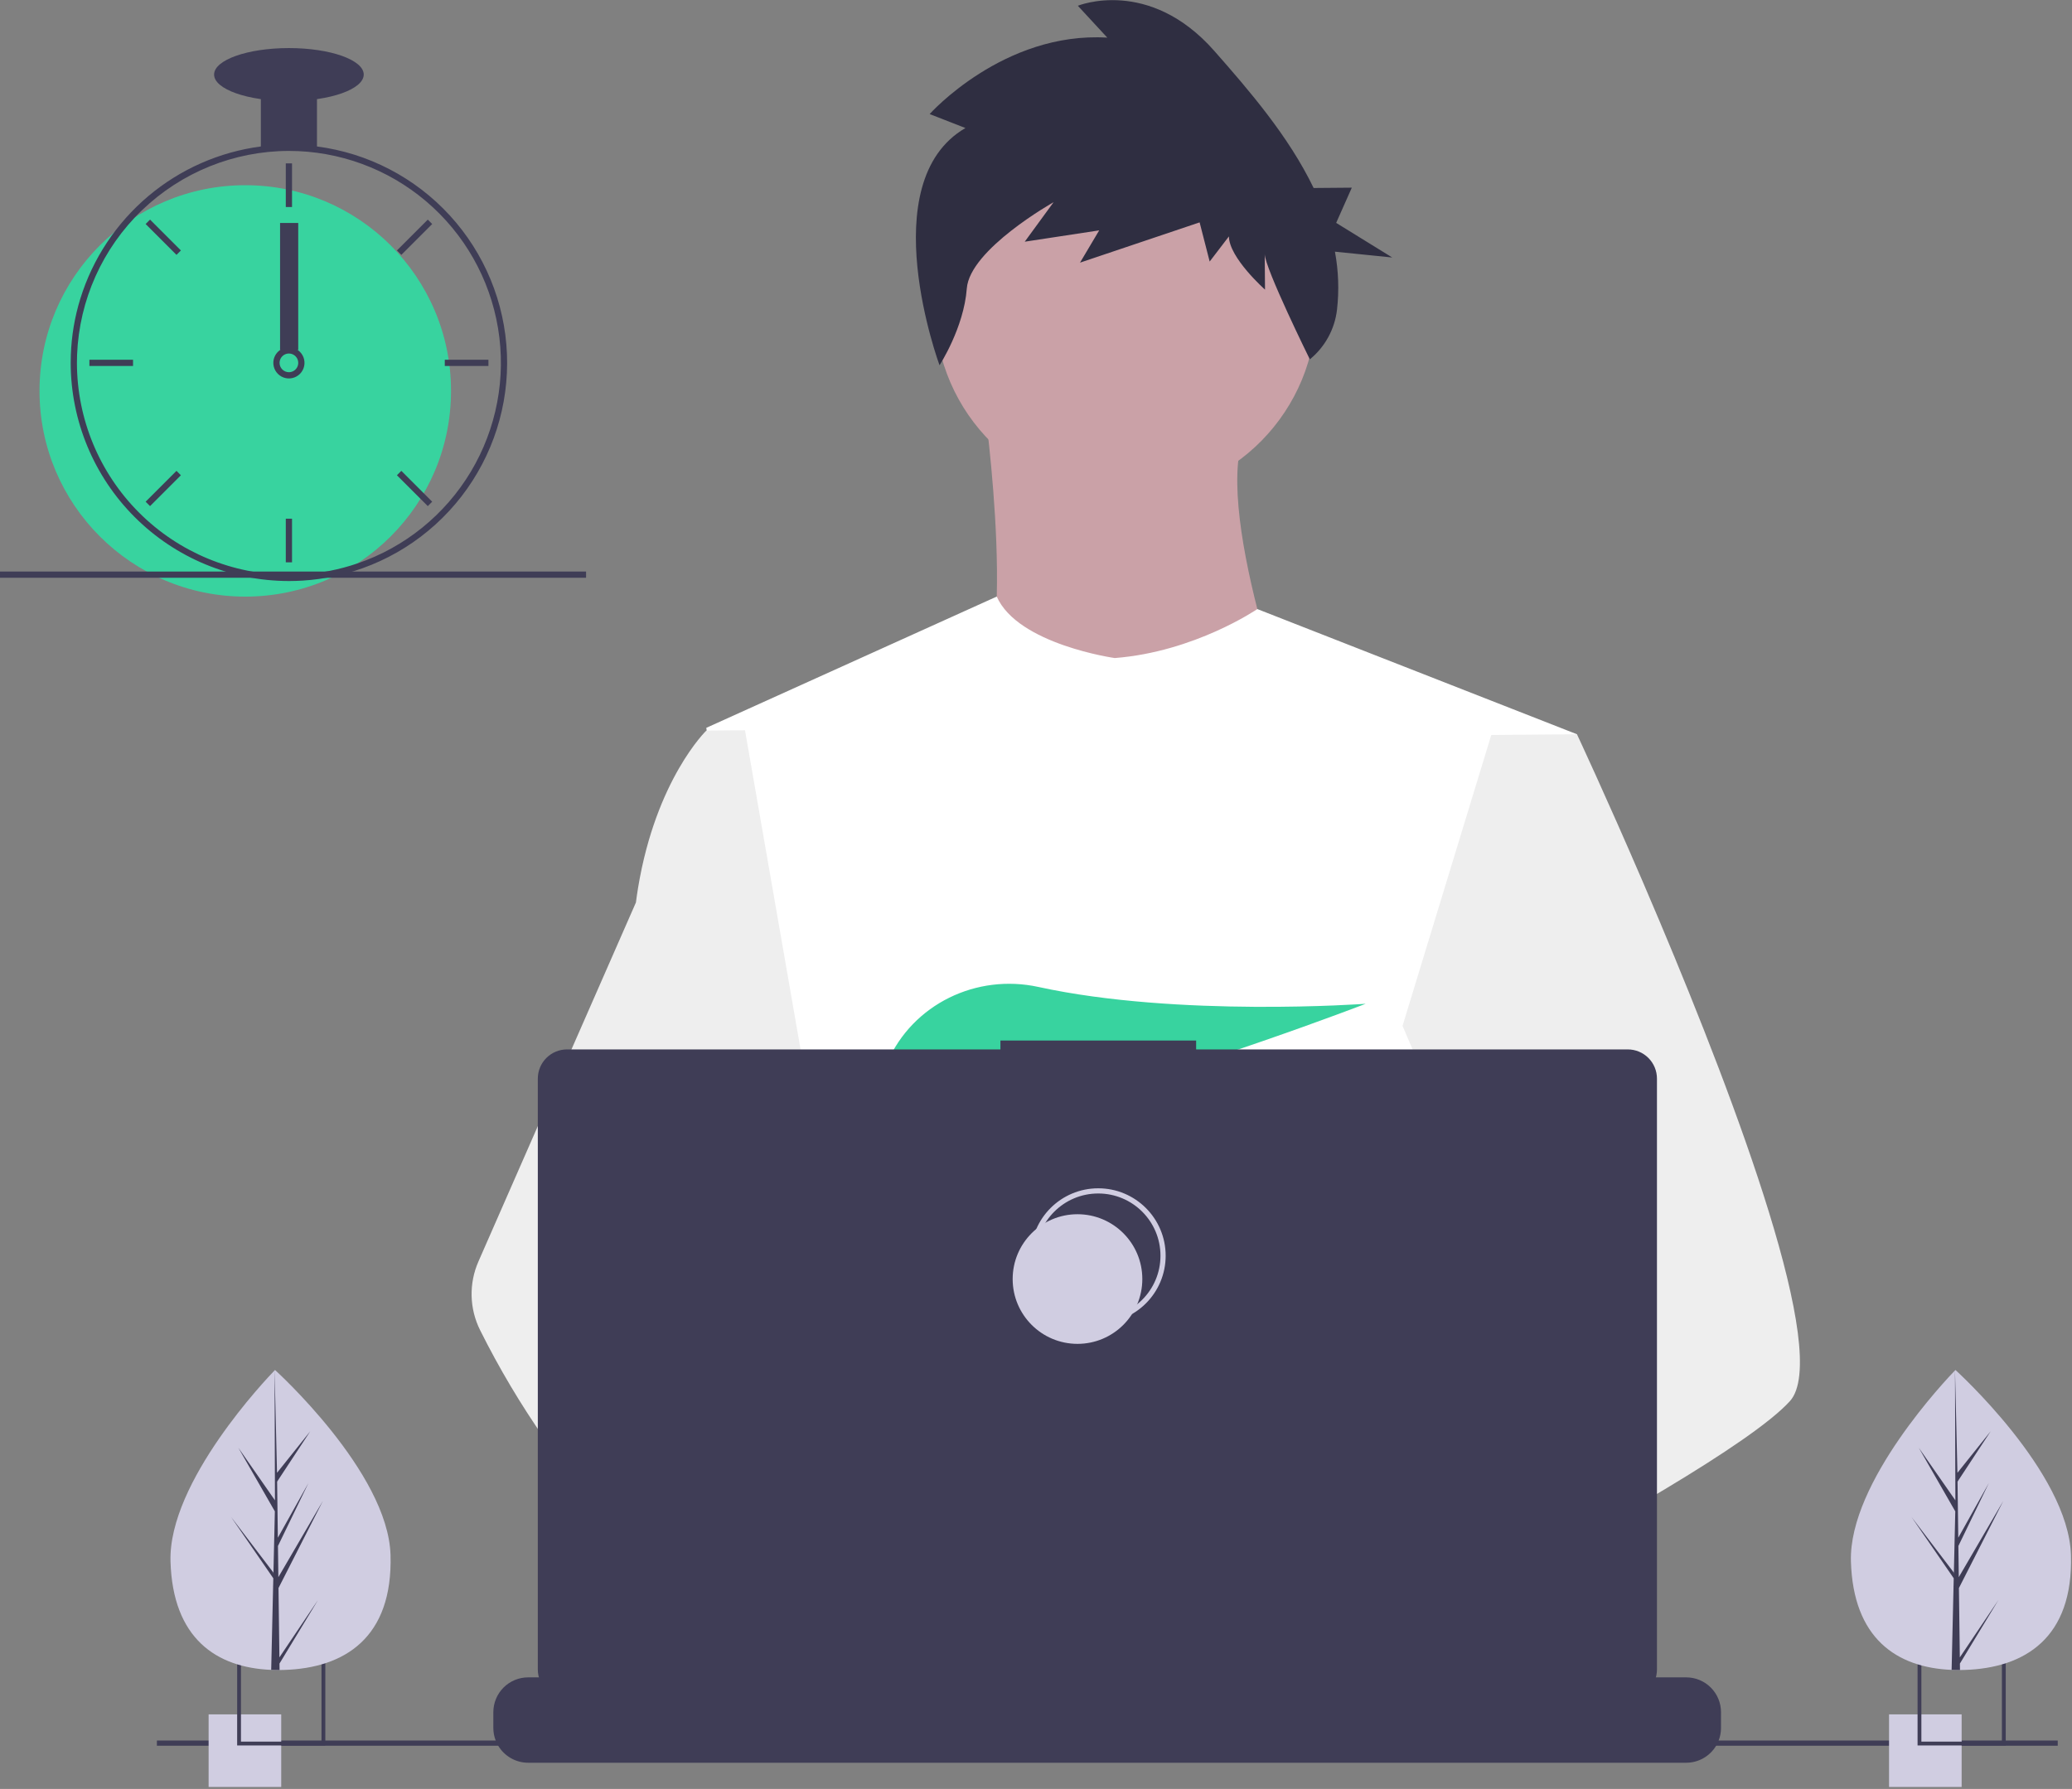         <svg
          width="799"
          height="690"
          viewBox="0 0 799 690"
          fill="none"
          xmlns="http://www.w3.org/2000/svg"
        >
          <rect x="0" y="0" width="799" height="690" fill="#808080" stroke="none"/>
          <g id="undraw_dev_productivity_umsq (1) 1" clip-path="url(#clip0)">
            <path
              id="Vector"
              d="M516.92 624.636C516.92 624.636 512.16 626.266 504.42 628.576C487.31 633.706 455.65 642.216 428.82 643.916C405.72 645.396 386.2 641.836 382.63 626.766C381.1 620.286 383.27 614.956 388 610.576C402.12 597.486 439 592.796 468.25 591.186C476.51 590.736 484.15 590.526 490.51 590.446C501.31 590.306 508.39 590.526 508.39 590.526L508.56 591.186L516.92 624.636Z"
              fill="#CAA1A7"
            />
            <path
              id="Vector_2"
              d="M436.99 672.586C418.61 695.346 342.73 647.666 316.19 629.886C310.41 626.016 306.97 623.566 306.97 623.566L331.25 591.186L338.94 580.936C338.94 580.936 345.82 584.586 355.99 590.526C356.36 590.746 356.73 590.966 357.11 591.186C365.88 596.336 376.89 603.066 388 610.576C403.33 620.946 418.83 632.776 428.82 643.916C438.59 654.806 443.08 665.036 436.99 672.586Z"
              fill="#CAA1A7"
            />
            <g id="me">
              <path
                id="Vector_3"
                d="M434.672 191.952C475.283 191.607 507.926 158.406 507.582 117.795C507.237 77.183 474.036 44.54 433.425 44.885C392.813 45.229 360.17 78.43 360.515 119.042C360.859 159.653 394.06 192.296 434.672 191.952Z"
                fill="#CAA1A7"
              />
              <path
                id="Vector_4"
                d="M379.477 155.65C379.477 155.65 394.216 259.972 373.002 271.875C351.787 283.779 499.929 283.588 499.929 283.588C499.929 283.588 466.124 193.284 480.809 165.449L379.477 155.65Z"
                fill="#CAA1A7"
              />
              <path
                id="Vector_5"
                d="M608.101 283.199L596.257 339.402L571.214 458.308L570.49 464.815L562.138 540.138L556.582 590.177L552.857 623.79C528.584 636.526 510.988 645.326 510.988 645.326C510.988 645.326 509.404 637.719 506.871 627.99C489.805 633.265 458.218 642.043 431.404 643.97C441.266 654.777 445.842 664.969 439.817 672.57C421.63 695.485 345.349 648.45 318.659 630.896C318.077 635.158 317.879 639.464 318.068 643.762L297.626 628.314L299.331 592.359L302.206 531.522L305.819 455.229C304.448 451.975 303.294 448.634 302.364 445.228C295.956 423.161 288.032 379.057 281.928 342.067C277.016 312.298 273.302 287.138 272.517 281.785C272.411 281.086 272.358 280.726 272.358 280.726L384.363 230.094C392.509 248.556 429.865 253.809 429.865 253.809C460.756 251.417 484.847 234.913 484.847 234.913L608.101 283.199Z"
                fill="white"
              />
              <path
                id="Vector_6"
                d="M372.285 49.381L358.49 43.993C358.49 43.993 386.969 12.1 426.99 14.513L415.635 2.224C415.635 2.224 443.04 -9.018 468.283 19.667C481.553 34.747 496.908 52.474 506.557 72.508L521.281 72.383L515.251 85.966L536.874 99.315L514.777 97.072C516.155 104.471 516.421 112.034 515.566 119.511C514.683 126.991 510.928 133.835 505.094 138.598V138.598C505.094 138.598 487.743 103.449 487.696 97.944L487.813 111.705C487.813 111.705 473.959 99.437 473.889 91.181L466.471 100.877L462.593 85.772L416.475 101.301L423.87 88.853L395.157 93.225L406.278 77.992C406.278 77.992 373.932 96.157 372.811 111.304C371.689 126.452 362.299 140.875 362.299 140.875C362.299 140.875 336.213 70.329 372.285 49.381Z"
                fill="#2F2E41"
              />
              <path
                id="Vector_7"
                d="M690.215 540.422C682.794 548.605 664.338 560.992 641.951 574.422C633.623 579.413 624.757 584.559 615.71 589.676C594.122 601.889 571.514 614.001 552.857 623.79C528.584 636.526 510.988 645.326 510.988 645.326C510.988 645.326 509.403 637.719 506.871 627.99C503.48 614.968 498.397 598.141 493.184 590.715C493.002 590.456 492.82 590.218 492.638 589.979C491.121 588.022 489.601 586.885 488.112 586.897L562.138 540.138L594.127 519.926L570.489 464.814L540.842 395.683L557.908 339.727L575.062 283.479L608.101 283.199C608.101 283.199 619.243 306.985 633.514 340.166C635.647 345.128 637.851 350.299 640.096 355.64C669.469 425.394 706.176 522.836 690.215 540.422Z"
                fill="#EEEEEE"
              />
              <path
                id="Vector_8"
                d="M358.123 591.2C355.41 591.212 352.702 591.456 350.029 591.928C327.074 596.073 320.47 616.94 318.659 630.896C318.077 635.158 317.879 639.464 318.068 643.761L297.626 628.314L290.178 622.687C272.316 616.628 256.353 605.733 242.483 592.84C230.449 581.456 219.634 568.849 210.213 555.223C200.831 541.793 192.448 527.692 185.134 513.034C183.094 508.943 181.977 504.454 181.864 499.884C181.751 495.314 182.644 490.775 184.48 486.588L209.154 430.327L245.218 348.098C245.471 346.146 245.752 344.237 246.059 342.371C252.995 300.511 272.367 281.786 272.367 281.786L287.286 281.659L297.778 341.932L310.813 416.815L302.364 445.227L282.839 510.845L302.205 531.522L358.123 591.2Z"
                fill="#EEEEEE"
              />
            </g>
            <path
              id="Vector_9"
              d="M372.877 415.806L385.631 430.686C390.37 429.783 395.319 428.721 400.416 427.529L396.752 415.806L405.71 426.256C459.707 412.975 526.637 387.155 526.637 387.155C526.637 387.155 454.379 392.453 400.428 380.666C376.558 375.451 351.998 387.284 342.202 409.668C336.508 422.679 337.403 433.951 357.596 433.951C364.419 433.835 371.223 433.195 377.949 432.037L372.877 415.806Z"
              fill="#38D39F"
            />
            <path
              id="Vector_10"
              d="M663.65 660.386V666.456C663.654 668.122 663.345 669.774 662.74 671.326C662.472 672.018 662.147 672.687 661.77 673.326C660.578 675.326 658.887 676.983 656.862 678.133C654.838 679.283 652.549 679.887 650.22 679.886H203.67C201.342 679.887 199.053 679.283 197.028 678.133C195.003 676.983 193.312 675.326 192.12 673.326C191.743 672.687 191.419 672.018 191.15 671.326C190.546 669.774 190.237 668.122 190.24 666.456V660.386C190.24 658.622 190.587 656.876 191.262 655.246C191.936 653.616 192.926 652.136 194.173 650.888C195.42 649.641 196.901 648.652 198.53 647.977C200.16 647.302 201.906 646.955 203.67 646.956H229.41V644.126C229.41 644.052 229.425 643.979 229.453 643.911C229.481 643.843 229.522 643.782 229.574 643.73C229.626 643.678 229.688 643.636 229.756 643.608C229.824 643.58 229.897 643.566 229.97 643.566H243.4C243.474 643.566 243.547 643.58 243.615 643.608C243.683 643.636 243.745 643.678 243.797 643.73C243.849 643.782 243.89 643.843 243.918 643.911C243.946 643.979 243.96 644.052 243.96 644.126V646.956H252.35V644.126C252.35 644.052 252.365 643.979 252.393 643.911C252.421 643.843 252.462 643.782 252.514 643.73C252.566 643.678 252.628 643.636 252.696 643.608C252.764 643.58 252.837 643.566 252.91 643.566H266.34C266.414 643.566 266.487 643.58 266.555 643.608C266.623 643.636 266.684 643.678 266.736 643.73C266.789 643.782 266.83 643.843 266.858 643.911C266.886 643.979 266.9 644.052 266.9 644.126V646.956H275.3V644.126C275.3 644.052 275.315 643.979 275.343 643.911C275.371 643.843 275.412 643.782 275.464 643.73C275.516 643.678 275.578 643.636 275.646 643.608C275.714 643.58 275.787 643.566 275.86 643.566H289.29C289.364 643.566 289.437 643.58 289.505 643.608C289.573 643.636 289.634 643.678 289.686 643.73C289.739 643.782 289.78 643.843 289.808 643.911C289.836 643.979 289.85 644.052 289.85 644.126V646.956H298.24V644.126C298.24 644.052 298.255 643.979 298.283 643.911C298.311 643.843 298.352 643.782 298.404 643.73C298.456 643.678 298.518 643.636 298.586 643.608C298.654 643.58 298.727 643.566 298.8 643.566H312.23C312.304 643.566 312.377 643.58 312.445 643.608C312.513 643.636 312.574 643.678 312.626 643.73C312.678 643.782 312.72 643.843 312.748 643.911C312.776 643.979 312.79 644.052 312.79 644.126V646.956H321.18V644.126C321.18 644.052 321.194 643.979 321.223 643.911C321.251 643.843 321.292 643.782 321.344 643.73C321.396 643.678 321.458 643.636 321.526 643.608C321.594 643.58 321.667 643.566 321.74 643.566H335.17C335.244 643.566 335.317 643.58 335.385 643.608C335.453 643.636 335.514 643.678 335.566 643.73C335.618 643.782 335.66 643.843 335.688 643.911C335.716 643.979 335.73 644.052 335.73 644.126V646.956H344.13V644.126C344.13 644.052 344.145 643.979 344.173 643.911C344.201 643.843 344.242 643.782 344.294 643.73C344.346 643.678 344.408 643.636 344.476 643.608C344.544 643.58 344.617 643.566 344.69 643.566H358.12C358.194 643.566 358.267 643.58 358.335 643.608C358.403 643.636 358.464 643.678 358.516 643.73C358.569 643.782 358.61 643.843 358.638 643.911C358.666 643.979 358.68 644.052 358.68 644.126V646.956H367.07V644.126C367.07 644.052 367.085 643.979 367.113 643.911C367.141 643.843 367.182 643.782 367.234 643.73C367.286 643.678 367.348 643.636 367.416 643.608C367.484 643.58 367.557 643.566 367.63 643.566H472.83C472.904 643.566 472.977 643.58 473.045 643.608C473.113 643.636 473.174 643.678 473.227 643.73C473.279 643.782 473.32 643.843 473.348 643.911C473.376 643.979 473.39 644.052 473.39 644.126V646.956H481.79V644.126C481.79 644.052 481.804 643.979 481.833 643.911C481.861 643.843 481.902 643.782 481.954 643.73C482.006 643.678 482.068 643.636 482.136 643.608C482.204 643.58 482.277 643.566 482.35 643.566H495.78C495.928 643.567 496.07 643.627 496.175 643.732C496.279 643.836 496.339 643.978 496.34 644.126V646.956H504.73V644.126C504.73 644.052 504.745 643.979 504.773 643.911C504.801 643.843 504.842 643.782 504.894 643.73C504.946 643.678 505.008 643.636 505.076 643.608C505.144 643.58 505.217 643.566 505.29 643.566H518.72C518.794 643.566 518.867 643.58 518.935 643.608C519.003 643.636 519.065 643.678 519.117 643.73C519.169 643.782 519.21 643.843 519.238 643.911C519.266 643.979 519.28 644.052 519.28 644.126V646.956H527.67V644.126C527.67 644.052 527.685 643.979 527.713 643.911C527.741 643.843 527.782 643.782 527.834 643.73C527.886 643.678 527.948 643.636 528.016 643.608C528.084 643.58 528.157 643.566 528.23 643.566H541.66C541.734 643.566 541.807 643.58 541.875 643.608C541.943 643.636 542.005 643.678 542.057 643.73C542.109 643.782 542.15 643.843 542.178 643.911C542.206 643.979 542.22 644.052 542.22 644.126V646.956H550.62V644.126C550.62 644.052 550.635 643.979 550.663 643.911C550.691 643.843 550.732 643.782 550.784 643.73C550.836 643.678 550.898 643.636 550.966 643.608C551.034 643.58 551.107 643.566 551.18 643.566H564.61C564.757 643.568 564.898 643.628 565.001 643.733C565.104 643.837 565.161 643.979 565.16 644.126V646.956H573.56V644.126C573.56 644.052 573.575 643.979 573.603 643.911C573.631 643.843 573.672 643.782 573.724 643.73C573.776 643.678 573.838 643.636 573.906 643.608C573.974 643.58 574.047 643.566 574.12 643.566H587.55C587.624 643.566 587.697 643.58 587.765 643.608C587.833 643.636 587.895 643.678 587.947 643.73C587.999 643.782 588.04 643.843 588.068 643.911C588.096 643.979 588.11 644.052 588.11 644.126V646.956H596.5V644.126C596.5 644.052 596.515 643.979 596.543 643.911C596.571 643.843 596.612 643.782 596.664 643.73C596.716 643.678 596.778 643.636 596.846 643.608C596.914 643.58 596.987 643.566 597.06 643.566H610.49C610.564 643.566 610.637 643.58 610.705 643.608C610.773 643.636 610.835 643.678 610.887 643.73C610.939 643.782 610.98 643.843 611.008 643.911C611.036 643.979 611.05 644.052 611.05 644.126V646.956H650.22C651.984 646.955 653.731 647.302 655.36 647.977C656.99 648.652 658.471 649.641 659.718 650.888C660.965 652.136 661.954 653.616 662.629 655.246C663.304 656.876 663.651 658.622 663.65 660.386Z"
              fill="#3F3D56"
            />
            <path
              id="Vector_11"
              d="M793.5 671.326H60.5V673.326H793.5V671.326Z"
              fill="#3F3D56"
            />
            <path
              id="Vector_12"
              d="M627.694 404.757H461.251V401.326H385.78V404.757H218.651C215.665 404.757 212.801 405.943 210.69 408.054C208.578 410.166 207.392 413.029 207.392 416.015V643.927C207.392 646.913 208.578 649.776 210.69 651.888C212.801 653.999 215.665 655.185 218.651 655.185H627.694C630.68 655.185 633.544 653.999 635.655 651.888C637.767 649.776 638.953 646.913 638.953 643.927V416.015C638.953 414.537 638.662 413.073 638.096 411.707C637.53 410.341 636.701 409.1 635.655 408.054C634.61 407.009 633.369 406.18 632.003 405.614C630.637 405.048 629.173 404.757 627.694 404.757Z"
              fill="#3F3D56"
            />
            <path
              id="Vector_13"
              d="M423.5 509.326C437.307 509.326 448.5 498.133 448.5 484.326C448.5 470.519 437.307 459.326 423.5 459.326C409.693 459.326 398.5 470.519 398.5 484.326C398.5 498.133 409.693 509.326 423.5 509.326Z"
              stroke="#D0CDE1"
              stroke-width="2"
              stroke-miterlimit="10"
            />
            <path
              id="Vector_14"
              d="M415.5 518.326C429.307 518.326 440.5 507.133 440.5 493.326C440.5 479.519 429.307 468.326 415.5 468.326C401.693 468.326 390.5 479.519 390.5 493.326C390.5 507.133 401.693 518.326 415.5 518.326Z"
              fill="#D0CDE1"
            />
            <path
              id="Vector_15"
              d="M108.446 661.223H80.446V689.223H108.446V661.223Z"
              fill="#D0CDE1"
            />
            <path
              id="Vector_16"
              d="M91.45 639.223V673.223H125.45V639.223H91.45ZM123.97 671.743H92.92V640.703H123.97V671.743Z"
              fill="#3F3D56"
            />
            <path
              id="Vector_17"
              d="M756.446 661.223H728.446V689.223H756.446V661.223Z"
              fill="#D0CDE1"
            />
            <path
              id="Vector_18"
              d="M739.45 639.223V673.223H773.45V639.223H739.45ZM771.97 671.743H740.92V640.703H771.97V671.743Z"
              fill="#3F3D56"
            />
            <path
              id="Vector_19"
              d="M94.58 230.113C138.399 230.113 173.921 194.592 173.921 150.773C173.921 106.955 138.399 71.433 94.58 71.433C50.762 71.433 15.24 106.955 15.24 150.773C15.24 194.592 50.762 230.113 94.58 230.113Z"
              fill="#38D39F"
            />
            <path
              id="Vector_20"
              d="M122.229 56.49C115.045 55.576 107.774 55.576 100.59 56.49C84.586 58.591 69.52 65.24 57.181 75.647C44.842 86.053 35.747 99.781 30.975 115.202C28.805 122.229 27.576 129.514 27.321 136.864C27.285 137.886 27.261 138.92 27.261 139.954C27.283 162.264 36.156 183.655 51.932 199.431C67.708 215.207 89.099 224.08 111.41 224.103C113.201 224.103 114.992 224.042 116.759 223.934C120.907 223.674 125.03 223.103 129.093 222.227C148.495 218.055 165.798 207.161 177.947 191.468C190.095 175.776 196.308 156.295 195.487 136.467C194.665 116.638 186.863 97.738 173.459 83.104C160.054 68.47 141.909 59.044 122.229 56.49H122.229ZM137.748 217.347H137.736C130.959 219.659 123.905 221.062 116.759 221.518C114.992 221.638 113.201 221.698 111.41 221.698C89.738 221.672 68.961 213.051 53.637 197.727C38.312 182.402 29.691 161.626 29.665 139.954C29.665 138.92 29.689 137.886 29.725 136.864C30.551 115.744 39.516 95.762 54.741 81.101C69.967 66.44 90.273 58.237 111.41 58.209C130.776 58.21 149.513 65.087 164.283 77.613C179.052 90.14 188.895 107.503 192.057 126.61C195.219 145.716 191.496 165.325 181.55 181.942C171.604 198.559 156.081 211.106 137.748 217.347H137.748Z"
              fill="#3F3D56"
            />
            <path
              id="Vector_21"
              d="M112.612 63.018H110.208V79.847H112.612V63.018Z"
              fill="#3F3D56"
            />
            <path
              id="Vector_22"
              d="M57.858 84.702L56.158 86.402L68.058 98.302L69.758 96.602L57.858 84.702Z"
              fill="#3F3D56"
            />
            <path
              id="Vector_23"
              d="M34.474 138.751V141.156H51.303V138.751H34.474Z"
              fill="#3F3D56"
            />
            <path
              id="Vector_24"
              d="M56.158 193.506L57.858 195.206L69.758 183.306L68.058 181.606L56.158 193.506Z"
              fill="#3F3D56"
            />
            <path
              id="Vector_25"
              d="M153.062 96.602L154.762 98.302L166.662 86.402L164.962 84.702L153.062 96.602Z"
              fill="#3F3D56"
            />
            <path
              id="Vector_26"
              d="M171.516 138.751V141.156H188.346V138.751H171.516Z"
              fill="#3F3D56"
            />
            <path
              id="Vector_27"
              d="M154.762 181.605L153.062 183.305L164.962 195.206L166.662 193.506L154.762 181.605Z"
              fill="#3F3D56"
            />
            <path
              id="Vector_28"
              d="M112.612 200.06H110.208V216.89H112.612V200.06Z"
              fill="#3F3D56"
            />
            <path
              id="Vector_29"
              d="M115.016 135.145C113.976 134.365 112.711 133.943 111.41 133.943C110.11 133.943 108.844 134.365 107.804 135.145C107.091 135.686 106.505 136.375 106.085 137.165C105.552 138.181 105.322 139.329 105.421 140.473C105.52 141.616 105.944 142.707 106.644 143.617C107.343 144.527 108.288 145.218 109.368 145.608C110.447 145.997 111.616 146.07 112.735 145.817C113.855 145.564 114.878 144.996 115.685 144.179C116.492 143.363 117.048 142.333 117.288 141.21C117.528 140.088 117.441 138.92 117.039 137.846C116.636 136.771 115.935 135.834 115.017 135.145H115.016ZM111.41 143.56C110.454 143.557 109.539 143.176 108.863 142.501C108.187 141.825 107.807 140.909 107.804 139.954C107.808 139.224 108.03 138.513 108.441 137.91C108.793 137.4 109.271 136.989 109.828 136.718C110.386 136.446 111.004 136.323 111.623 136.361C112.241 136.398 112.84 136.594 113.361 136.931C113.881 137.267 114.307 137.732 114.595 138.281C114.883 138.83 115.025 139.444 115.007 140.063C114.989 140.683 114.811 141.287 114.491 141.818C114.17 142.349 113.719 142.788 113.179 143.093C112.639 143.398 112.03 143.559 111.41 143.56V143.56Z"
              fill="#3F3D56"
            />
            <path
              id="Vector_30"
              d="M122.229 35.369H100.591V57.007H122.229V35.369Z"
              fill="#3F3D56"
            />
            <path
              id="Vector_31"
              d="M111.41 38.975C127.344 38.975 140.261 34.4 140.261 28.757C140.261 23.113 127.344 18.539 111.41 18.539C95.476 18.539 82.559 23.113 82.559 28.757C82.559 34.4 95.476 38.975 111.41 38.975Z"
              fill="#3F3D56"
            />
            <path id="clock-arrow" d="M115 86H108V135H115V86Z" fill="#3F3D56" />
            <path
              id="Vector_32"
              d="M226 220.44H0V222.844H226V220.44Z"
              fill="#3F3D56"
            />
            <g id="plant-left">
              <path
                id="Vector_33"
                d="M150.594 599.754C151.527 631.704 132.858 643.413 109.43 644.097C108.886 644.113 108.344 644.123 107.805 644.126C106.719 644.135 105.643 644.117 104.577 644.072C83.389 643.193 66.617 631.945 65.749 602.232C64.852 571.482 103.018 531.529 105.882 528.574L105.887 528.571C105.996 528.458 106.052 528.402 106.052 528.402C106.052 528.402 149.661 567.807 150.594 599.754Z"
                fill="#D0CDE1"
              />
              <path
                id="Vector_34"
                d="M107.744 639.255L122.626 617.124L107.774 641.636L107.805 644.126C106.719 644.135 105.643 644.117 104.577 644.072L105.315 612.06L105.295 611.813L105.322 611.766L105.393 608.741L89.095 585.078L105.374 606.477L105.432 607.116L105.989 582.93L91.912 558.397L106.029 578.681L105.882 528.574L105.882 528.407L105.887 528.571L106.821 568.062L119.651 552.021L106.863 571.464L107.143 593.098L118.949 571.984L107.187 596.279L107.343 608.308L124.512 578.897L107.395 612.505L107.744 639.255Z"
                fill="#3F3D56"
              />
            </g>
            <g id="plant-right">
              <path
                id="Vector_35"
                d="M798.594 599.754C799.527 631.704 780.858 643.413 757.43 644.097C756.886 644.113 756.344 644.123 755.805 644.126C754.719 644.135 753.643 644.117 752.577 644.072C731.389 643.193 714.617 631.945 713.749 602.232C712.851 571.482 751.018 531.529 753.882 528.574L753.887 528.571C753.996 528.458 754.052 528.402 754.052 528.402C754.052 528.402 797.661 567.807 798.594 599.754Z"
                fill="#D0CDE1"
              />
              <path
                id="Vector_36"
                d="M755.744 639.255L770.626 617.124L755.774 641.636L755.805 644.126C754.719 644.135 753.643 644.117 752.577 644.072L753.315 612.06L753.295 611.813L753.323 611.766L753.393 608.741L737.095 585.078L753.374 606.477L753.432 607.116L753.989 582.93L739.912 558.397L754.029 578.681L753.882 528.574L753.882 528.407L753.887 528.571L754.821 568.062L767.651 552.021L754.864 571.464L755.143 593.098L766.949 571.984L755.187 596.279L755.343 608.308L772.512 578.897L755.395 612.505L755.744 639.255Z"
                fill="#3F3D56"
              />
            </g>
          </g>
          <defs>
            <clipPath id="clip0">
              <rect width="798.627" height="689.223" fill="white" />
            </clipPath>
          </defs>
        </svg>
